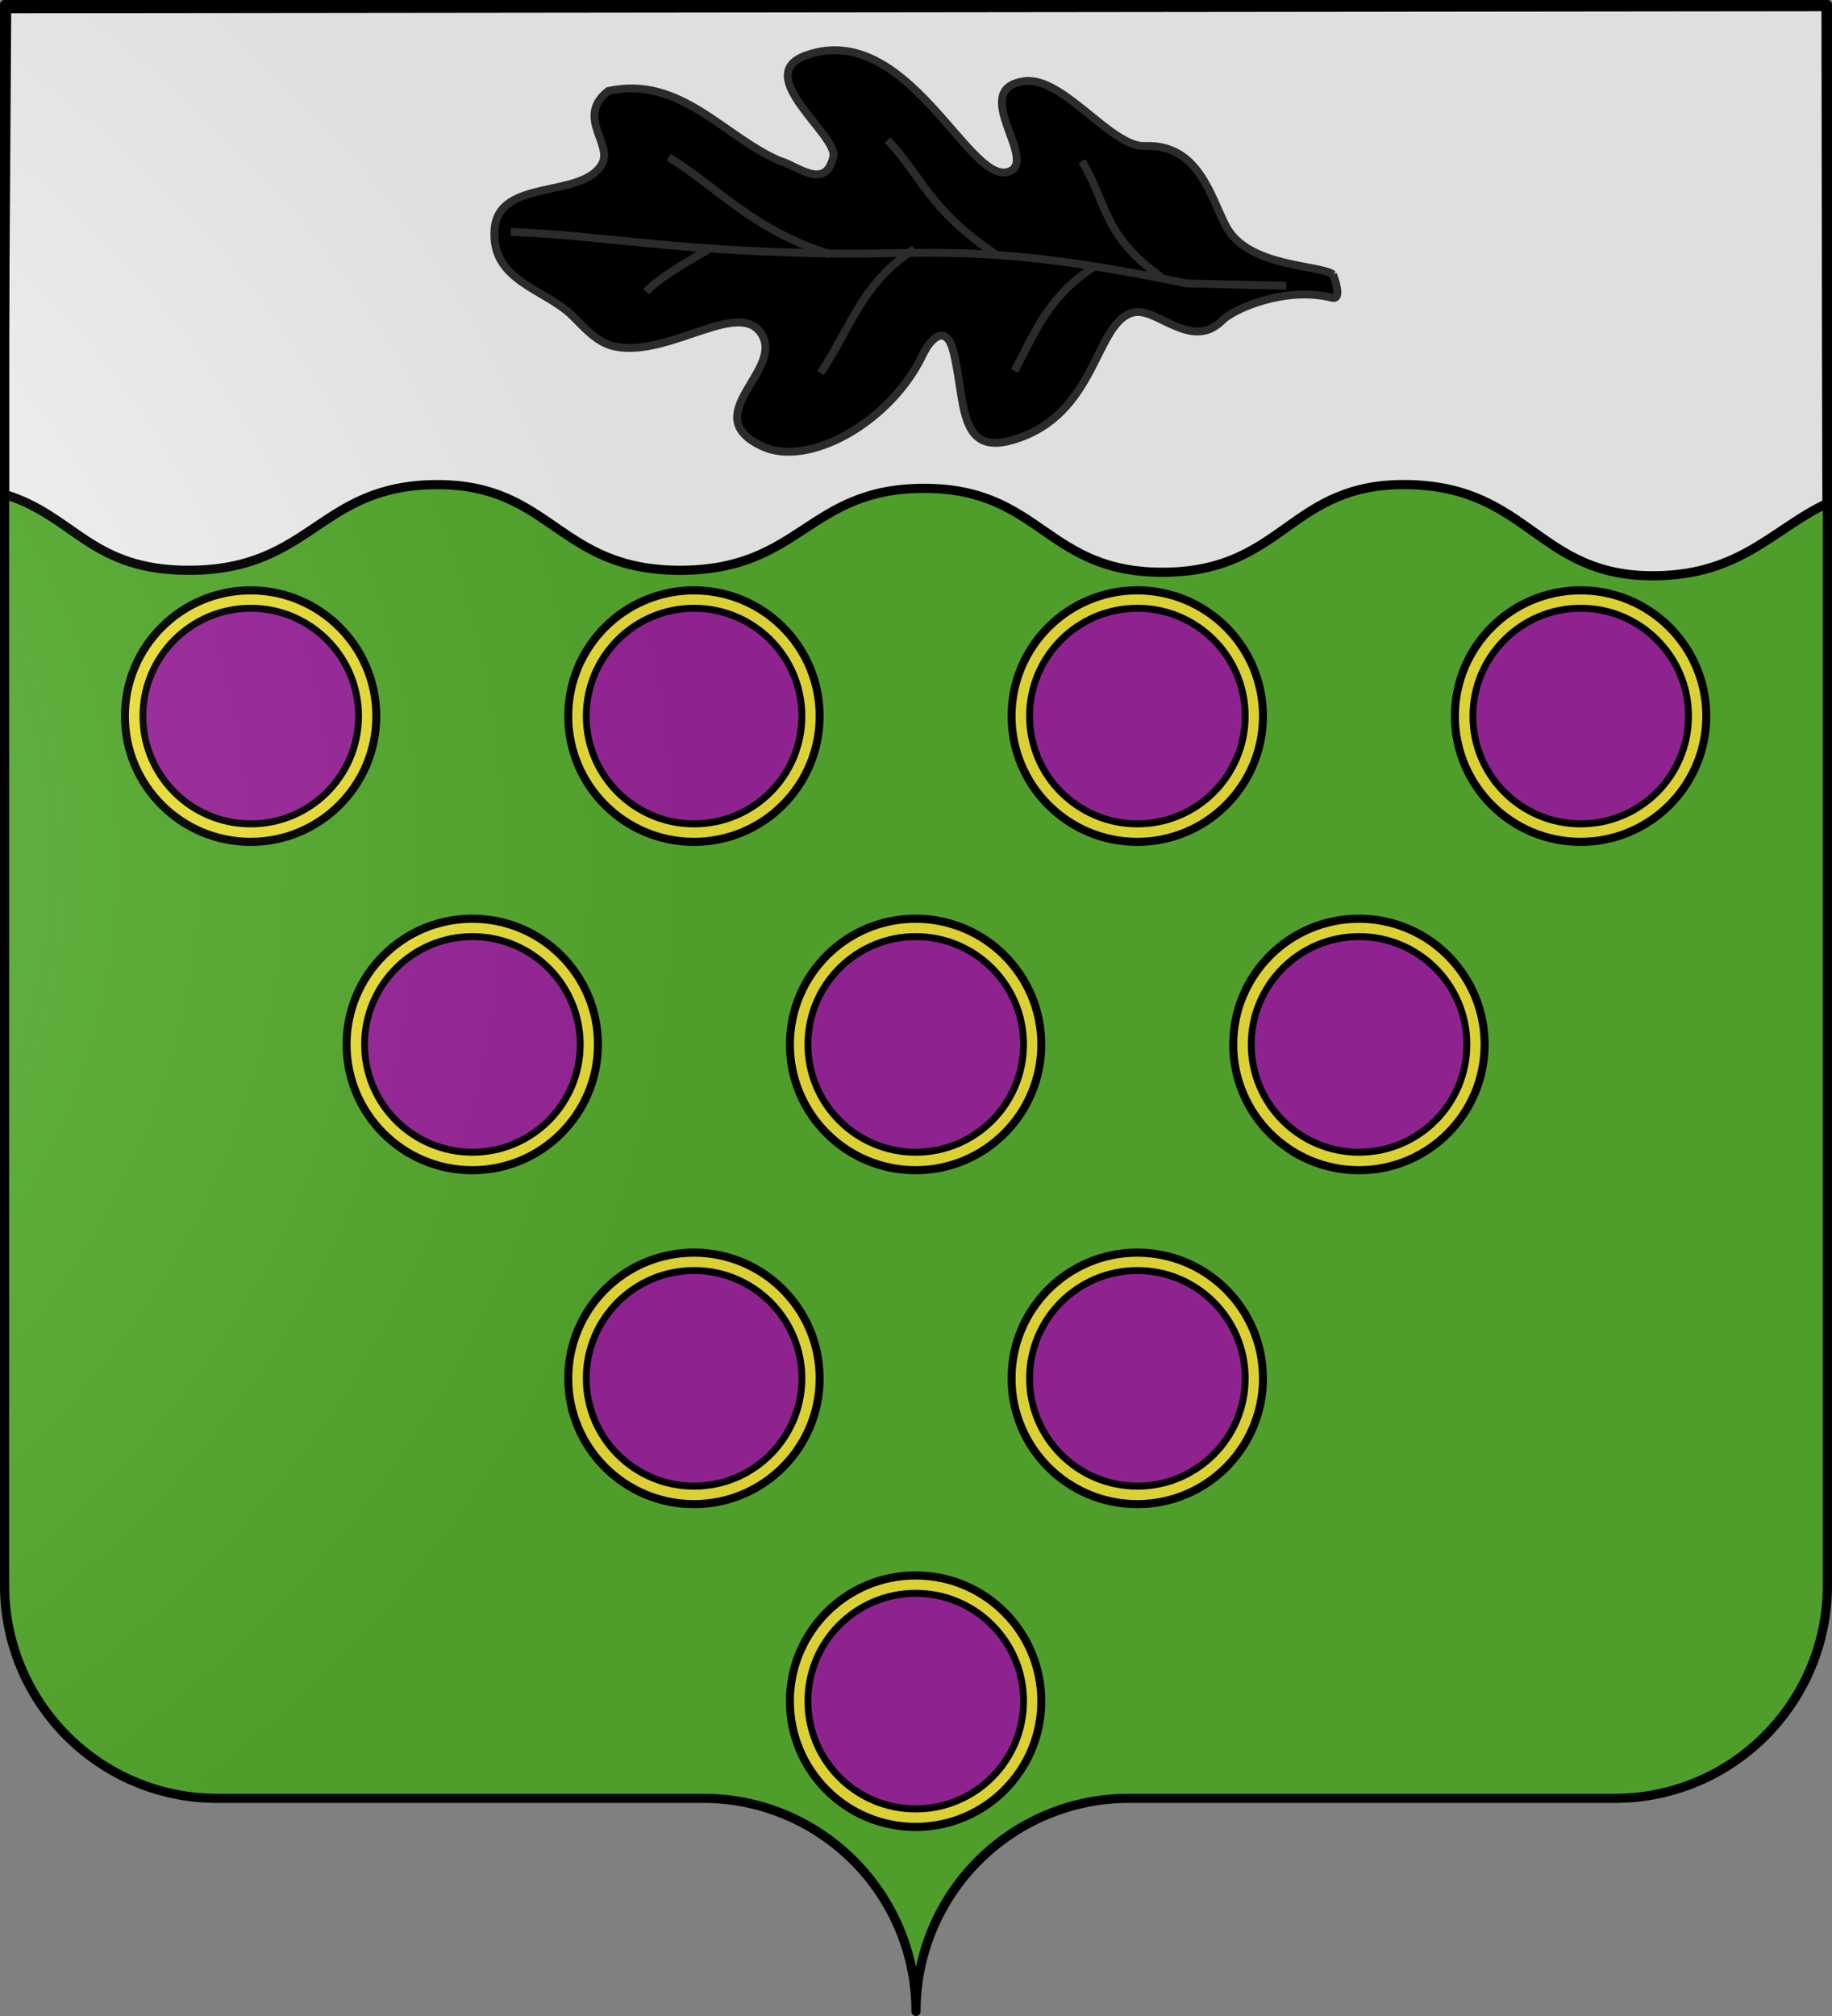 <?xml version="1.0" encoding="UTF-8" standalone="no"?>
<svg
   xmlns:dc="http://purl.org/dc/elements/1.1/"
   xmlns:cc="http://creativecommons.org/ns#"
   xmlns:rdf="http://www.w3.org/1999/02/22-rdf-syntax-ns#"
   xmlns:svg="http://www.w3.org/2000/svg"
   xmlns="http://www.w3.org/2000/svg"
   xmlns:xlink="http://www.w3.org/1999/xlink"
   xmlns:sodipodi="http://sodipodi.sourceforge.net/DTD/sodipodi-0.dtd"
   xmlns:inkscape="http://www.inkscape.org/namespaces/inkscape"
   height="660"
   width="600"
   version="1.0"
   id="svg2"
   sodipodi:version="0.32"
   inkscape:version="0.48.2 r9819"
   sodipodi:docname="Blason de la ville de Nailly (Yonne).svg"
   inkscape:export-filename="/Users/olivier/Desktop/Blason Rouge/Blason_Vide_3D.png"
   inkscape:export-xdpi="144"
   inkscape:export-ydpi="144">
  <rect width="100%" height="100%" fill="#808080" stroke="none"/>
  <sodipodi:namedview
     inkscape:window-height="1001"
     inkscape:window-width="1920"
     inkscape:pageshadow="2"
     inkscape:pageopacity="0.0"
     guidetolerance="10.0"
     gridtolerance="10.0"
     objecttolerance="10.0"
     borderopacity="1.0"
     bordercolor="#666666"
     pagecolor="#ffffff"
     id="base"
     showgrid="false"
     height="660px"
     inkscape:zoom="1.1078006"
     inkscape:cx="246.70569"
     inkscape:cy="234.02864"
     inkscape:window-x="-4"
     inkscape:window-y="-4"
     inkscape:current-layer="g2022"
     showguides="true"
     inkscape:guide-bbox="true"
     inkscape:window-maximized="1" />
  <desc
     id="desc4">Flag of Canton of Valais (Wallis)</desc>
  <defs
     id="defs6">
    <linearGradient
       id="linearGradient2893">
      <stop
         style="stop-color:white;stop-opacity:0.314;"
         offset="0"
         id="stop2895" />
      <stop
         id="stop2897"
         offset="0.19"
         style="stop-color:white;stop-opacity:0.251;" />
      <stop
         style="stop-color:#6b6b6b;stop-opacity:0.125;"
         offset="0.6"
         id="stop2901" />
      <stop
         style="stop-color:black;stop-opacity:0.125;"
         offset="1"
         id="stop2899" />
    </linearGradient>
    <radialGradient
       inkscape:collect="always"
       xlink:href="#linearGradient2893"
       id="radialGradient3163"
       gradientUnits="userSpaceOnUse"
       gradientTransform="matrix(1.353,0,0,1.349,-76.549,-85.163)"
       cx="221.445"
       cy="226.331"
       fx="221.445"
       fy="226.331"
       r="300" />
    <linearGradient
       id="linearGradient12565">
      <stop
         id="stop12567"
         offset="0"
         style="stop-color:#ffffff;stop-opacity:0.314" />
      <stop
         id="stop12569"
         offset="0.19"
         style="stop-color:#ffffff;stop-opacity:0.251" />
      <stop
         id="stop12571"
         offset="0.6"
         style="stop-color:#6b6b6b;stop-opacity:0.125" />
      <stop
         id="stop12573"
         offset="1"
         style="stop-color:#000000;stop-opacity:0.125" />
    </linearGradient>
    <linearGradient
       id="linearGradient12575">
      <stop
         id="stop12577"
         offset="0"
         style="stop-color:#ffffff;stop-opacity:1" />
      <stop
         id="stop12579"
         offset="0.229"
         style="stop-color:#ffffff;stop-opacity:1" />
      <stop
         id="stop12581"
         offset="1"
         style="stop-color:#000000;stop-opacity:1" />
    </linearGradient>
    <linearGradient
       id="linearGradient12583">
      <stop
         id="stop12585"
         offset="0"
         style="stop-color:#fd0000;stop-opacity:1" />
      <stop
         id="stop12587"
         offset="0.5"
         style="stop-color:#e77275;stop-opacity:0.659" />
      <stop
         id="stop12589"
         offset="1"
         style="stop-color:#000000;stop-opacity:0.323" />
    </linearGradient>
    <radialGradient
       gradientTransform="matrix(-4.167939e-4,2.183,-1.884,-3.599562e-4,615.597,-289.121)"
       gradientUnits="userSpaceOnUse"
       xlink:href="#linearGradient2955"
       id="radialGradient12591"
       fy="218.901"
       fx="225.524"
       r="300"
       cy="218.901"
       cx="225.524" />
    <polygon
       id="polygon12593"
       transform="scale(53,53)"
       points="0,-1 0.588,0.809 -0.951,-0.309 0.951,-0.309 -0.588,0.809 0,-1 " />
    <clipPath
       id="clipPath12595">
      <path
         id="path12597"
         d="M 0,-200 L 0,600 L 300,600 L 300,-200 L 0,-200 z " />
    </clipPath>
    <radialGradient
       gradientTransform="matrix(-4.167939e-4,2.183,-1.884,-3.599562e-4,615.597,-289.121)"
       gradientUnits="userSpaceOnUse"
       xlink:href="#linearGradient2955"
       id="radialGradient12599"
       fy="218.901"
       fx="225.524"
       r="300"
       cy="218.901"
       cx="225.524" />
    <radialGradient
       gradientTransform="matrix(0,1.749,-1.593,-1.049767e-7,551.788,-191.29)"
       gradientUnits="userSpaceOnUse"
       xlink:href="#linearGradient2955"
       id="radialGradient12601"
       fy="218.901"
       fx="225.524"
       r="300"
       cy="218.901"
       cx="225.524" />
    <radialGradient
       gradientTransform="matrix(0,1.386,-1.323,-5.741131e-8,-158.082,-109.541)"
       gradientUnits="userSpaceOnUse"
       xlink:href="#linearGradient2955"
       id="radialGradient12603"
       fy="218.901"
       fx="225.524"
       r="300"
       cy="218.901"
       cx="225.524" />
    <radialGradient
       gradientTransform="matrix(1.353,0,0,1.349,-77.629,-85.747)"
       gradientUnits="userSpaceOnUse"
       xlink:href="#linearGradient2893"
       id="radialGradient12605"
       fy="226.331"
       fx="221.445"
       r="300"
       cy="226.331"
       cx="221.445" />
    <radialGradient
       gradientTransform="matrix(0,1.386,-1.323,-5.741131e-8,-158.082,-109.541)"
       gradientUnits="userSpaceOnUse"
       xlink:href="#linearGradient2955"
       id="radialGradient6435"
       fy="218.901"
       fx="225.524"
       r="300"
       cy="218.901"
       cx="225.524" />
    <radialGradient
       gradientTransform="matrix(0,1.749,-1.593,-1.049767e-7,551.788,-191.29)"
       gradientUnits="userSpaceOnUse"
       xlink:href="#linearGradient2955"
       id="radialGradient6437"
       fy="218.901"
       fx="225.524"
       r="300"
       cy="218.901"
       cx="225.524" />
    <radialGradient
       gradientTransform="matrix(-4.167939e-4,2.183,-1.884,-3.599562e-4,615.597,-289.121)"
       gradientUnits="userSpaceOnUse"
       xlink:href="#linearGradient2955"
       id="radialGradient6439"
       fy="218.901"
       fx="225.524"
       r="300"
       cy="218.901"
       cx="225.524" />
    <clipPath
       id="clipPath6441">
      <path
         id="path6443"
         d="M 0,-200 L 0,600 L 300,600 L 300,-200 L 0,-200 z " />
    </clipPath>
    <polygon
       id="polygon6445"
       transform="scale(53,53)"
       points="0,-1 0.588,0.809 -0.951,-0.309 0.951,-0.309 -0.588,0.809 0,-1 " />
    <radialGradient
       gradientTransform="matrix(-4.167939e-4,2.183,-1.884,-3.599562e-4,615.597,-289.121)"
       gradientUnits="userSpaceOnUse"
       xlink:href="#linearGradient2955"
       id="radialGradient6447"
       fy="218.901"
       fx="225.524"
       r="300"
       cy="218.901"
       cx="225.524" />
    <linearGradient
       id="linearGradient6449">
      <stop
         id="stop6451"
         offset="0"
         style="stop-color:#fd0000;stop-opacity:1" />
      <stop
         id="stop6453"
         offset="0.5"
         style="stop-color:#e77275;stop-opacity:0.659" />
      <stop
         id="stop6455"
         offset="1"
         style="stop-color:#000000;stop-opacity:0.323" />
    </linearGradient>
    <linearGradient
       id="linearGradient6457">
      <stop
         id="stop6459"
         offset="0"
         style="stop-color:#ffffff;stop-opacity:1" />
      <stop
         id="stop6461"
         offset="0.229"
         style="stop-color:#ffffff;stop-opacity:1" />
      <stop
         id="stop6463"
         offset="1"
         style="stop-color:#000000;stop-opacity:1" />
    </linearGradient>
    <linearGradient
       id="linearGradient6465">
      <stop
         id="stop6467"
         offset="0"
         style="stop-color:#ffffff;stop-opacity:0.314" />
      <stop
         id="stop6469"
         offset="0.19"
         style="stop-color:#ffffff;stop-opacity:0.251" />
      <stop
         id="stop6471"
         offset="0.6"
         style="stop-color:#6b6b6b;stop-opacity:0.125" />
      <stop
         id="stop6473"
         offset="1"
         style="stop-color:#000000;stop-opacity:0.125" />
    </linearGradient>
    <linearGradient
       id="linearGradient6359">
      <stop
         id="stop6361"
         offset="0"
         style="stop-color:#ffffff;stop-opacity:0.314" />
      <stop
         id="stop6363"
         offset="0.19"
         style="stop-color:#ffffff;stop-opacity:0.251" />
      <stop
         id="stop6365"
         offset="0.6"
         style="stop-color:#6b6b6b;stop-opacity:0.125" />
      <stop
         id="stop6367"
         offset="1"
         style="stop-color:#000000;stop-opacity:0.125" />
    </linearGradient>
    <linearGradient
       id="linearGradient6369">
      <stop
         id="stop6371"
         offset="0"
         style="stop-color:#ffffff;stop-opacity:1" />
      <stop
         id="stop6373"
         offset="0.229"
         style="stop-color:#ffffff;stop-opacity:1" />
      <stop
         id="stop6375"
         offset="1"
         style="stop-color:#000000;stop-opacity:1" />
    </linearGradient>
    <linearGradient
       id="linearGradient6377">
      <stop
         id="stop6379"
         offset="0"
         style="stop-color:#fd0000;stop-opacity:1" />
      <stop
         id="stop6381"
         offset="0.5"
         style="stop-color:#e77275;stop-opacity:0.659" />
      <stop
         id="stop6383"
         offset="1"
         style="stop-color:#000000;stop-opacity:0.323" />
    </linearGradient>
    <radialGradient
       gradientTransform="matrix(-4.167939e-4,2.183,-1.884,-3.599562e-4,615.597,-289.121)"
       gradientUnits="userSpaceOnUse"
       xlink:href="#linearGradient2955"
       id="radialGradient6385"
       fy="218.901"
       fx="225.524"
       r="300"
       cy="218.901"
       cx="225.524" />
    <polygon
       id="polygon6387"
       transform="scale(53,53)"
       points="0,-1 0.588,0.809 -0.951,-0.309 0.951,-0.309 -0.588,0.809 0,-1 " />
    <clipPath
       id="clipPath6389">
      <path
         id="path6391"
         d="M 0,-200 L 0,600 L 300,600 L 300,-200 L 0,-200 z " />
    </clipPath>
    <radialGradient
       gradientTransform="matrix(-4.167939e-4,2.183,-1.884,-3.599562e-4,615.597,-289.121)"
       gradientUnits="userSpaceOnUse"
       xlink:href="#linearGradient2955"
       id="radialGradient6393"
       fy="218.901"
       fx="225.524"
       r="300"
       cy="218.901"
       cx="225.524" />
    <radialGradient
       gradientTransform="matrix(0,1.749,-1.593,-1.049767e-7,551.788,-191.29)"
       gradientUnits="userSpaceOnUse"
       xlink:href="#linearGradient2955"
       id="radialGradient6395"
       fy="218.901"
       fx="225.524"
       r="300"
       cy="218.901"
       cx="225.524" />
    <radialGradient
       gradientTransform="matrix(0,1.386,-1.323,-5.741131e-8,-158.082,-109.541)"
       gradientUnits="userSpaceOnUse"
       xlink:href="#linearGradient2955"
       id="radialGradient6397"
       fy="218.901"
       fx="225.524"
       r="300"
       cy="218.901"
       cx="225.524" />
    <radialGradient
       gradientTransform="matrix(1.353,0,0,1.349,-77.629,-85.747)"
       gradientUnits="userSpaceOnUse"
       xlink:href="#linearGradient2893"
       id="radialGradient2027"
       fy="226.331"
       fx="221.445"
       r="300"
       cy="226.331"
       cx="221.445" />
    <radialGradient
       gradientTransform="matrix(0,1.386,-1.323,-5.741131e-8,-158.082,-109.541)"
       gradientUnits="userSpaceOnUse"
       xlink:href="#linearGradient2955"
       id="radialGradient2871"
       fy="218.901"
       fx="225.524"
       r="300"
       cy="218.901"
       cx="225.524" />
    <radialGradient
       gradientTransform="matrix(0,1.749,-1.593,-1.049767e-7,551.788,-191.29)"
       gradientUnits="userSpaceOnUse"
       xlink:href="#linearGradient2955"
       id="radialGradient2865"
       fy="218.901"
       fx="225.524"
       r="300"
       cy="218.901"
       cx="225.524" />
    <radialGradient
       gradientTransform="matrix(-4.167939e-4,2.183,-1.884,-3.599562e-4,615.597,-289.121)"
       gradientUnits="userSpaceOnUse"
       xlink:href="#linearGradient2955"
       id="radialGradient1911"
       fy="218.901"
       fx="225.524"
       r="300"
       cy="218.901"
       cx="225.524" />
    <clipPath
       id="clip">
      <path
         id="path10"
         d="M 0,-200 L 0,600 L 300,600 L 300,-200 L 0,-200 z " />
    </clipPath>
    <polygon
       id="star"
       transform="scale(53,53)"
       points="0,-1 0.588,0.809 -0.951,-0.309 0.951,-0.309 -0.588,0.809 0,-1 " />
    <radialGradient
       gradientTransform="matrix(-4.167939e-4,2.183,-1.884,-3.599562e-4,615.597,-289.121)"
       gradientUnits="userSpaceOnUse"
       xlink:href="#linearGradient2955"
       id="radialGradient2961"
       fy="218.901"
       fx="225.524"
       r="300"
       cy="218.901"
       cx="225.524" />
    <linearGradient
       id="linearGradient2955">
      <stop
         id="stop2867"
         offset="0"
         style="stop-color:#fd0000;stop-opacity:1" />
      <stop
         id="stop2873"
         offset="0.5"
         style="stop-color:#e77275;stop-opacity:0.659" />
      <stop
         id="stop2959"
         offset="1"
         style="stop-color:#000000;stop-opacity:0.323" />
    </linearGradient>
    <linearGradient
       id="linearGradient2885">
      <stop
         id="stop2887"
         offset="0"
         style="stop-color:#ffffff;stop-opacity:1" />
      <stop
         id="stop2891"
         offset="0.229"
         style="stop-color:#ffffff;stop-opacity:1" />
      <stop
         id="stop2889"
         offset="1"
         style="stop-color:#000000;stop-opacity:1" />
    </linearGradient>
    <linearGradient
       id="linearGradient2002">
      <stop
         id="stop2004"
         offset="0"
         style="stop-color:#ffffff;stop-opacity:0.314" />
      <stop
         id="stop2006"
         offset="0.19"
         style="stop-color:#ffffff;stop-opacity:0.251" />
      <stop
         id="stop2008"
         offset="0.6"
         style="stop-color:#6b6b6b;stop-opacity:0.125" />
      <stop
         id="stop2010"
         offset="1"
         style="stop-color:#000000;stop-opacity:0.125" />
    </linearGradient>
    <inkscape:perspective
       id="perspective2445"
       inkscape:persp3d-origin="372.04724 : 350.78739 : 1"
       inkscape:vp_z="744.09448 : 526.18109 : 1"
       inkscape:vp_y="0 : 1000 : 0"
       inkscape:vp_x="0 : 526.18109 : 1"
       sodipodi:type="inkscape:persp3d" />
    <radialGradient
       r="300"
       fy="200.448"
       fx="285.186"
       cy="200.448"
       cx="285.186"
       gradientTransform="matrix(1.551,0,0,1.35,-152.894,151.099)"
       gradientUnits="userSpaceOnUse"
       id="radialGradient11919"
       xlink:href="#linearGradient2893-1"
       inkscape:collect="always" />
    <linearGradient
       id="linearGradient2893-1">
      <stop
         id="stop2895-7"
         offset="0"
         style="stop-color:white;stop-opacity:0.314;" />
      <stop
         style="stop-color:white;stop-opacity:0.251;"
         offset="0.19"
         id="stop2897-4" />
      <stop
         id="stop2901-0"
         offset="0.6"
         style="stop-color:#6b6b6b;stop-opacity:0.125;" />
      <stop
         id="stop2899-9"
         offset="1"
         style="stop-color:black;stop-opacity:0.125;" />
    </linearGradient>
    <inkscape:perspective
       id="perspective2445-1"
       inkscape:persp3d-origin="372.04724 : 350.78739 : 1"
       inkscape:vp_z="744.09448 : 526.18109 : 1"
       inkscape:vp_y="0 : 1000 : 0"
       inkscape:vp_x="0 : 526.18109 : 1"
       sodipodi:type="inkscape:persp3d" />
    <radialGradient
       r="300"
       fy="200.448"
       fx="285.186"
       cy="200.448"
       cx="285.186"
       gradientTransform="matrix(1.551,0,0,1.35,-606.086,214.29)"
       gradientUnits="userSpaceOnUse"
       id="radialGradient11919-7"
       xlink:href="#linearGradient2893-8"
       inkscape:collect="always" />
    <linearGradient
       id="linearGradient2893-8">
      <stop
         id="stop2895-2"
         offset="0"
         style="stop-color:white;stop-opacity:0.314;" />
      <stop
         style="stop-color:white;stop-opacity:0.251;"
         offset="0.19"
         id="stop2897-45" />
      <stop
         id="stop2901-5"
         offset="0.6"
         style="stop-color:#6b6b6b;stop-opacity:0.125;" />
      <stop
         id="stop2899-1"
         offset="1"
         style="stop-color:black;stop-opacity:0.125;" />
    </linearGradient>
    <inkscape:perspective
       id="perspective8511"
       inkscape:persp3d-origin="372.04724 : 350.78739 : 1"
       inkscape:vp_z="744.09448 : 526.18109 : 1"
       inkscape:vp_y="0 : 1000 : 0"
       inkscape:vp_x="0 : 526.18109 : 1"
       sodipodi:type="inkscape:persp3d" />
  </defs>
  <g
     inkscape:groupmode="layer"
     id="layer3"
     inkscape:label="Fond écu"
     style="opacity:1;display:inline">
    <g
       id="layer1-6"
       inkscape:label="Calque 1"
       transform="translate(-75.1,-202.362)"
       style="fill:#5ab532">
      <g
         style="fill:#5ab532;stroke:none;display:inline"
         id="g4195"
         inkscape:label="Calque 1"
         transform="translate(2.5e-6,2.6171874e-6)">
        <path
           sodipodi:nodetypes="cssccccssc"
           d="m 375,860.862 c 0,-38.504 31.203,-69.754 69.65,-69.754 38.447,0 120.753,0 159.2,0 38.447,0 69.65,-31.25 69.65,-69.754 l 0,-517.493 -597,2e-5 -1e-5,517.493 c 0,38.504 31.203,69.754 69.65,69.754 38.447,0 120.753,0 159.2,0 38.447,0 69.65,31.25 69.65,69.754 z"
           style="fill:#5ab532;fill-opacity:1;fill-rule:nonzero;stroke:none;display:inline"
           id="path4197"
           inkscape:connector-curvature="0" />
      </g>
    </g>
  </g>
  <g
     inkscape:groupmode="layer"
     id="layer4"
     inkscape:label="Meubles"
     style="opacity:1">
    <path
       sodipodi:nodetypes="cccccssssscccc"
       id="path4702"
       style="fill:white;fill-opacity:1;fill-rule:evenodd;stroke:black;stroke-width:3.003;stroke-linecap:butt;stroke-linejoin:miter;stroke-miterlimit:4;stroke-dasharray:none;stroke-opacity:1;display:inline"
       d="M 598.044,2.18 L 598.222,117.431 L 598.347,164.812 C 580.625,173.229 570.121,188.274 541.876,188.503 C 503.621,188.818 500.993,159.487 461.361,158.658 C 422.372,157.828 420.777,186.926 381.594,187.342 C 342.399,187.758 341.272,159.959 302.824,159.877 C 264.376,159.795 262.63,186.703 222.683,186.703 C 182.735,186.703 180.773,158.658 143.29,158.658 C 104.521,158.657 102.383,186.376 62.463,186.703 C 29.652,186.971 24.425,168.732 1.453,161.851 L 1.453,113.541 L 2.18,2.836 L 598.044,2.18 z " />
    <g
       id="g2022"
       transform="matrix(0.911,0,0,0.911,570.269,216.634)"
       style="fill:#a228a4">
      <g
         id="g4299"
         transform="translate(-12.294,0)">
        <g
           transform="translate(-45.775,0)"
           id="g4259">
          <path
             transform="matrix(1.027,0,0,1.051,-567.163,-143.358)"
             d="m 131,155 c 0,23.748 -19.699,43 -44,43 -24.301,0 -44,-19.252 -44,-43 0,-23.748 19.699,-43 44,-43 24.301,0 44,19.252 44,43 z"
             sodipodi:ry="43"
             sodipodi:rx="44"
             sodipodi:cy="155"
             sodipodi:cx="87"
             id="path4239"
             style="fill:#fcef3c;fill-opacity:1;fill-rule:evenodd;stroke:#000000;stroke-width:2.789;stroke-linejoin:round;stroke-miterlimit:4;stroke-opacity:1;stroke-dasharray:none;display:inline"
             sodipodi:type="arc" />
          <path
             sodipodi:type="arc"
             style="fill:#a228a4;fill-opacity:1;fill-rule:evenodd;stroke:#000000;stroke-width:2.789;stroke-linejoin:round;stroke-miterlimit:4;stroke-opacity:1;stroke-dasharray:none;display:inline"
             id="path1976"
             sodipodi:cx="87"
             sodipodi:cy="155"
             sodipodi:rx="44"
             sodipodi:ry="43"
             d="m 131,155 c 0,23.748 -19.699,43 -44,43 -24.301,0 -44,-19.252 -44,-43 0,-23.748 19.699,-43 44,-43 24.301,0 44,19.252 44,43 z"
             transform="matrix(0.881,0,0,0.901,-554.418,-120.124)" />
        </g>
        <g
           transform="translate(-6.395,0)"
           id="g4263">
          <path
             sodipodi:type="arc"
             style="fill:#fcef3c;fill-opacity:1;fill-rule:evenodd;stroke:#000000;stroke-width:2.789;stroke-linejoin:round;stroke-miterlimit:4;stroke-opacity:1;stroke-dasharray:none;display:inline"
             id="path4241"
             sodipodi:cx="87"
             sodipodi:cy="155"
             sodipodi:rx="44"
             sodipodi:ry="43"
             d="m 131,155 c 0,23.748 -19.699,43 -44,43 -24.301,0 -44,-19.252 -44,-43 0,-23.748 19.699,-43 44,-43 24.301,0 44,19.252 44,43 z"
             transform="matrix(1.027,0,0,1.051,-447.163,-143.358)" />
          <use
             height="660"
             width="600"
             transform="translate(120,0)"
             id="use2004"
             xlink:href="#path1976"
             y="0"
             x="0"
             style="fill:#a228a4" />
        </g>
        <g
           transform="translate(30.984,0)"
           id="g4267">
          <path
             transform="matrix(1.027,0,0,1.051,-325.163,-143.358)"
             d="m 131,155 c 0,23.748 -19.699,43 -44,43 -24.301,0 -44,-19.252 -44,-43 0,-23.748 19.699,-43 44,-43 24.301,0 44,19.252 44,43 z"
             sodipodi:ry="43"
             sodipodi:rx="44"
             sodipodi:cy="155"
             sodipodi:cx="87"
             id="path4243"
             style="fill:#fcef3c;fill-opacity:1;fill-rule:evenodd;stroke:#000000;stroke-width:2.789;stroke-linejoin:round;stroke-miterlimit:4;stroke-opacity:1;stroke-dasharray:none;display:inline"
             sodipodi:type="arc" />
          <use
             height="660"
             width="600"
             transform="translate(122,0)"
             id="use2006"
             xlink:href="#use2004"
             y="0"
             x="0"
             style="fill:#a228a4" />
        </g>
        <g
           transform="translate(70.363,0)"
           id="g4271">
          <path
             transform="matrix(1.027,0,0,1.051,-205.163,-143.358)"
             d="m 131,155 c 0,23.748 -19.699,43 -44,43 -24.301,0 -44,-19.252 -44,-43 0,-23.748 19.699,-43 44,-43 24.301,0 44,19.252 44,43 z"
             sodipodi:ry="43"
             sodipodi:rx="44"
             sodipodi:cy="155"
             sodipodi:cx="87"
             id="path4251"
             style="fill:#fcef3c;fill-opacity:1;fill-rule:evenodd;stroke:#000000;stroke-width:2.789;stroke-linejoin:round;stroke-miterlimit:4;stroke-opacity:1;stroke-dasharray:none;display:inline"
             sodipodi:type="arc" />
          <use
             height="660"
             width="600"
             transform="translate(120,0)"
             id="use2008"
             xlink:href="#use2006"
             y="0"
             x="0"
             style="fill:#a228a4" />
        </g>
        <g
           transform="translate(52.673,0)"
           id="g4283">
          <path
             sodipodi:type="arc"
             style="fill:#fcef3c;fill-opacity:1;fill-rule:evenodd;stroke:#000000;stroke-width:2.789;stroke-linejoin:round;stroke-miterlimit:4;stroke-opacity:1;stroke-dasharray:none;display:inline"
             id="path4249"
             sodipodi:cx="87"
             sodipodi:cy="155"
             sodipodi:rx="44"
             sodipodi:ry="43"
             d="m 131,155 c 0,23.748 -19.699,43 -44,43 -24.301,0 -44,-19.252 -44,-43 0,-23.748 19.699,-43 44,-43 24.301,0 44,19.252 44,43 z"
             transform="matrix(1.027,0,0,1.051,-267.163,-25.358)" />
          <use
             height="660"
             width="600"
             transform="translate(-62,118)"
             id="use2010"
             xlink:href="#use2008"
             y="0"
             x="0"
             style="fill:#a228a4" />
        </g>
        <g
           transform="translate(11.294,0)"
           id="g4279">
          <path
             sodipodi:type="arc"
             style="fill:#fcef3c;fill-opacity:1;fill-rule:evenodd;stroke:#000000;stroke-width:2.789;stroke-linejoin:round;stroke-miterlimit:4;stroke-opacity:1;stroke-dasharray:none;display:inline"
             id="path4245"
             sodipodi:cx="87"
             sodipodi:cy="155"
             sodipodi:rx="44"
             sodipodi:ry="43"
             d="m 131,155 c 0,23.748 -19.699,43 -44,43 -24.301,0 -44,-19.252 -44,-43 0,-23.748 19.699,-43 44,-43 24.301,0 44,19.252 44,43 z"
             transform="matrix(1.027,0,0,1.051,-385.163,-25.358)" />
          <use
             height="660"
             width="600"
             transform="translate(-118,0)"
             id="use2012"
             xlink:href="#use2010"
             y="0"
             x="0"
             style="fill:#a228a4" />
        </g>
        <g
           transform="translate(-24.085,0)"
           id="g4275">
          <path
             transform="matrix(1.027,0,0,1.051,-509.163,-25.358)"
             d="m 131,155 c 0,23.748 -19.699,43 -44,43 -24.301,0 -44,-19.252 -44,-43 0,-23.748 19.699,-43 44,-43 24.301,0 44,19.252 44,43 z"
             sodipodi:ry="43"
             sodipodi:rx="44"
             sodipodi:cy="155"
             sodipodi:cx="87"
             id="path4247"
             style="fill:#fcef3c;fill-opacity:1;fill-rule:evenodd;stroke:#000000;stroke-width:2.789;stroke-linejoin:round;stroke-miterlimit:4;stroke-opacity:1;stroke-dasharray:none;display:inline"
             sodipodi:type="arc" />
          <use
             height="660"
             width="600"
             transform="translate(-124,0)"
             id="use2014"
             xlink:href="#use2012"
             y="0"
             x="0"
             style="fill:#a228a4" />
        </g>
        <g
           transform="translate(-6.395,0)"
           id="g4287">
          <path
             transform="matrix(1.027,0,0,1.051,-447.163,94.642)"
             d="m 131,155 c 0,23.748 -19.699,43 -44,43 -24.301,0 -44,-19.252 -44,-43 0,-23.748 19.699,-43 44,-43 24.301,0 44,19.252 44,43 z"
             sodipodi:ry="43"
             sodipodi:rx="44"
             sodipodi:cy="155"
             sodipodi:cx="87"
             id="path4255"
             style="fill:#fcef3c;fill-opacity:1;fill-rule:evenodd;stroke:#000000;stroke-width:2.789;stroke-linejoin:round;stroke-miterlimit:4;stroke-opacity:1;stroke-dasharray:none;display:inline"
             sodipodi:type="arc" />
          <use
             x="0"
             y="0"
             xlink:href="#use2012"
             id="use2016"
             transform="translate(-62,120)"
             width="600"
             height="660"
             style="fill:#a228a4" />
        </g>
        <g
           transform="translate(32.984,0)"
           id="g4291">
          <path
             sodipodi:type="arc"
             style="fill:#fcef3c;fill-opacity:1;fill-rule:evenodd;stroke:#000000;stroke-width:2.789;stroke-linejoin:round;stroke-miterlimit:4;stroke-opacity:1;stroke-dasharray:none;display:inline"
             id="path4253"
             sodipodi:cx="87"
             sodipodi:cy="155"
             sodipodi:rx="44"
             sodipodi:ry="43"
             d="m 131,155 c 0,23.748 -19.699,43 -44,43 -24.301,0 -44,-19.252 -44,-43 0,-23.748 19.699,-43 44,-43 24.301,0 44,19.252 44,43 z"
             transform="matrix(1.027,0,0,1.051,-327.163,94.642)" />
          <use
             height="660"
             width="600"
             transform="translate(58,120)"
             id="use2018"
             xlink:href="#use2012"
             y="0"
             x="0"
             style="fill:#a228a4" />
        </g>
        <g
           transform="translate(11.294,0)"
           id="g4295">
          <path
             sodipodi:type="arc"
             style="fill:#fcef3c;fill-opacity:1;fill-rule:evenodd;stroke:#000000;stroke-width:2.789;stroke-linejoin:round;stroke-miterlimit:4;stroke-opacity:1;stroke-dasharray:none;display:inline"
             id="path4257"
             sodipodi:cx="87"
             sodipodi:cy="155"
             sodipodi:rx="44"
             sodipodi:ry="43"
             d="m 131,155 c 0,23.748 -19.699,43 -44,43 -24.301,0 -44,-19.252 -44,-43 0,-23.748 19.699,-43 44,-43 24.301,0 44,19.252 44,43 z"
             transform="matrix(1.027,0,0,1.051,-385.163,210.642)" />
          <use
             x="0"
             y="0"
             xlink:href="#use2012"
             id="use2020"
             transform="translate(0,236)"
             width="600"
             height="660"
             style="fill:#a228a4" />
        </g>
      </g>
    </g>
    <g
       style="fill:#000000;fill-opacity:1;stroke:#313131;stroke-opacity:1;display:inline"
       inkscape:label="Meubles"
       id="layer8"
       transform="matrix(0.087,-0.996,0.996,0.087,-26.683,361.426)">
      <g
         transform="matrix(0.545,0,0,0.545,-192.955,55.706)"
         style="fill:#000000;fill-opacity:1;stroke:#313131;stroke-width:4.741;stroke-miterlimit:4;stroke-opacity:1;stroke-dasharray:none"
         id="g24430">
        <path
           inkscape:connector-curvature="0"
           style="fill:#000000;fill-opacity:1;fill-rule:evenodd;stroke:#313131;stroke-width:4.741;stroke-linecap:butt;stroke-linejoin:miter;stroke-miterlimit:4;stroke-opacity:1;stroke-dasharray:none"
           d="m 924.565,701.375 c 0,0 -15.152,7.725 -14.006,0.527 4.591,-28.829 -12.094,-58.389 -19.166,-64.271 -20.446,-17.009 4.455,-39.988 0,-53.643 -7.573,-23.208 -63.861,-16.005 -82.929,-66.343 -12.147,-32.066 23.055,-29.721 50.919,-39.862 14.348,-5.222 7.533,-13.357 -4.468,-17.875 -42.141,-15.866 -73.787,-62.719 -63.037,-91.535 15.066,-40.386 45.729,8.402 66.343,-5.529 21.822,-14.747 -17.692,-53.813 -14.465,-86.971 0.989,-10.562 8.077,-18.138 15.837,-27.274 15.201,-17.896 16.629,-51.481 48.385,-51.613 30.737,-0.124 22.342,50.478 44.229,60.815 12.605,5.953 26.967,-18.389 44.229,0 13.296,42.596 -21.623,71.66 -32.902,106.665 -1.758,10.154 -15.666,28.553 5.258,31.551 13.192,1.89 44.675,-53.592 59.321,-21.591 26.622,58.169 -67.614,103.453 -59.321,126.635 7.16,20.017 47.734,-28.555 55.286,5.529 5.055,22.815 -35.129,55.347 -32.507,75.405 4.206,32.177 -27.203,42.086 -43.839,52.866 -23.476,15.212 -17.932,57.546 -23.17,66.517 z"
           id="path22643"
           sodipodi:nodetypes="csssssssscsssccssssssc" />
        <path
           inkscape:connector-curvature="0"
           style="fill:#000000;fill-opacity:1;fill-rule:evenodd;stroke:#313131;stroke-width:4.741;stroke-linecap:butt;stroke-linejoin:miter;stroke-miterlimit:4;stroke-opacity:1;stroke-dasharray:none"
           d="m 906.99,206.809 c 2.662,53.958 -2.641,94.652 3.222,183.83 3.633,63.777 16.355,97.258 1.277,223.404 l 3.83,60"
           id="path23531"
           sodipodi:nodetypes="cccc" />
        <path
           inkscape:connector-curvature="0"
           style="fill:#000000;fill-opacity:1;fill-rule:evenodd;stroke:#313131;stroke-width:4.741;stroke-linecap:butt;stroke-linejoin:miter;stroke-miterlimit:4;stroke-opacity:1;stroke-dasharray:none"
           d="m 910.213,399.574 c 10.896,-48.292 32.854,-68.928 49.787,-102.128"
           id="path24418"
           sodipodi:nodetypes="cc" />
        <path
           inkscape:connector-curvature="0"
           style="fill:#000000;fill-opacity:1;fill-rule:evenodd;stroke:#313131;stroke-width:4.741;stroke-linecap:butt;stroke-linejoin:miter;stroke-miterlimit:4;stroke-opacity:1;stroke-dasharray:none"
           d="m 919.149,497.872 c 24.072,-42.729 41.718,-46.905 62.553,-70.213"
           id="path24420"
           sodipodi:nodetypes="cc" />
        <path
           inkscape:connector-curvature="0"
           style="fill:#000000;fill-opacity:1;fill-rule:evenodd;stroke:#313131;stroke-width:4.741;stroke-linecap:butt;stroke-linejoin:miter;stroke-miterlimit:4;stroke-opacity:1;stroke-dasharray:none"
           d="m 914.043,598.723 c 21.277,-37.394 43.83,-37.362 65.106,-53.617"
           id="path24422"
           sodipodi:nodetypes="cc" />
        <path
           inkscape:connector-curvature="0"
           style="fill:#000000;fill-opacity:1;fill-rule:evenodd;stroke:#313131;stroke-width:4.741;stroke-linecap:butt;stroke-linejoin:miter;stroke-miterlimit:4;stroke-opacity:1;stroke-dasharray:none"
           d="M 916.596,557.872 C 896.072,531.555 873.941,526.04 850.213,515.745"
           id="path24424"
           sodipodi:nodetypes="cc" />
        <path
           inkscape:connector-curvature="0"
           style="fill:#000000;fill-opacity:1;fill-rule:evenodd;stroke:#313131;stroke-width:4.741;stroke-linecap:butt;stroke-linejoin:miter;stroke-miterlimit:4;stroke-opacity:1;stroke-dasharray:none"
           d="M 917.872,449.362 C 894.245,418.99 865.378,414.811 838.723,399.574"
           id="path24426"
           sodipodi:nodetypes="cc" />
        <path
           inkscape:connector-curvature="0"
           style="fill:#000000;fill-opacity:1;fill-rule:evenodd;stroke:#313131;stroke-width:4.741;stroke-linecap:butt;stroke-linejoin:miter;stroke-miterlimit:4;stroke-opacity:1;stroke-dasharray:none"
           d="m 906.383,325.532 c -9.813,-14.546 -21.639,-30.022 -28.085,-34.468"
           id="path24428"
           sodipodi:nodetypes="cc" />
      </g>
    </g>
  </g>
  <g
     inkscape:groupmode="layer"
     id="layer2"
     inkscape:label="Reflet final"
     style="display:inline"
     sodipodi:insensitive="true">
    <g
       id="layer1-5"
       inkscape:label="Calque 1"
       transform="translate(-75,-202.362)">
      <path
         d="m 76.5,203.862 0,517.491 c 0,38.504 31.203,69.755 69.65,69.755 38.447,0 120.753,0 159.2,0 38.447,-10e-5 69.65,31.25 69.65,69.754 0,-38.504 31.203,-69.754 69.65,-69.754 38.447,-10e-5 120.753,0 159.2,0 38.447,0 69.65,-31.25 69.65,-69.755 l 0,-517.491 -597,0 z"
         style="fill:url(#radialGradient11919-7);fill-opacity:1;fill-rule:evenodd;stroke:none;display:inline"
         id="path2875-2"
         inkscape:connector-curvature="0" />
    </g>
  </g>
  <g
     inkscape:groupmode="layer"
     id="layer1"
     inkscape:label="Contour final"
     sodipodi:insensitive="true">
    <g
       id="g4189"
       transform="translate(661.827,-23.682)">
      <g
         transform="translate(-736.827,-178.681)"
         inkscape:label="Calque 1"
         id="layer1-8"
         style="display:inline">
        <path
           inkscape:connector-curvature="0"
           id="path1572"
           style="fill:none;stroke:#000000;stroke-width:3;stroke-linecap:round;stroke-linejoin:round;stroke-miterlimit:4;stroke-opacity:1;stroke-dasharray:none;stroke-dashoffset:0;display:inline"
           d="m 375,860.862 c 0,-38.504 31.203,-69.754 69.65,-69.754 38.447,0 120.753,0 159.2,0 38.447,0 69.65,-31.25 69.65,-69.754 l 0,-517.493 -597,2e-5 -1e-5,517.493 c 0,38.504 31.203,69.754 69.65,69.754 38.447,0 120.753,0 159.2,0 38.447,0 69.65,31.25 69.65,69.754 z"
           sodipodi:nodetypes="cssccccssc" />
      </g>
    </g>
  </g>
</svg>
